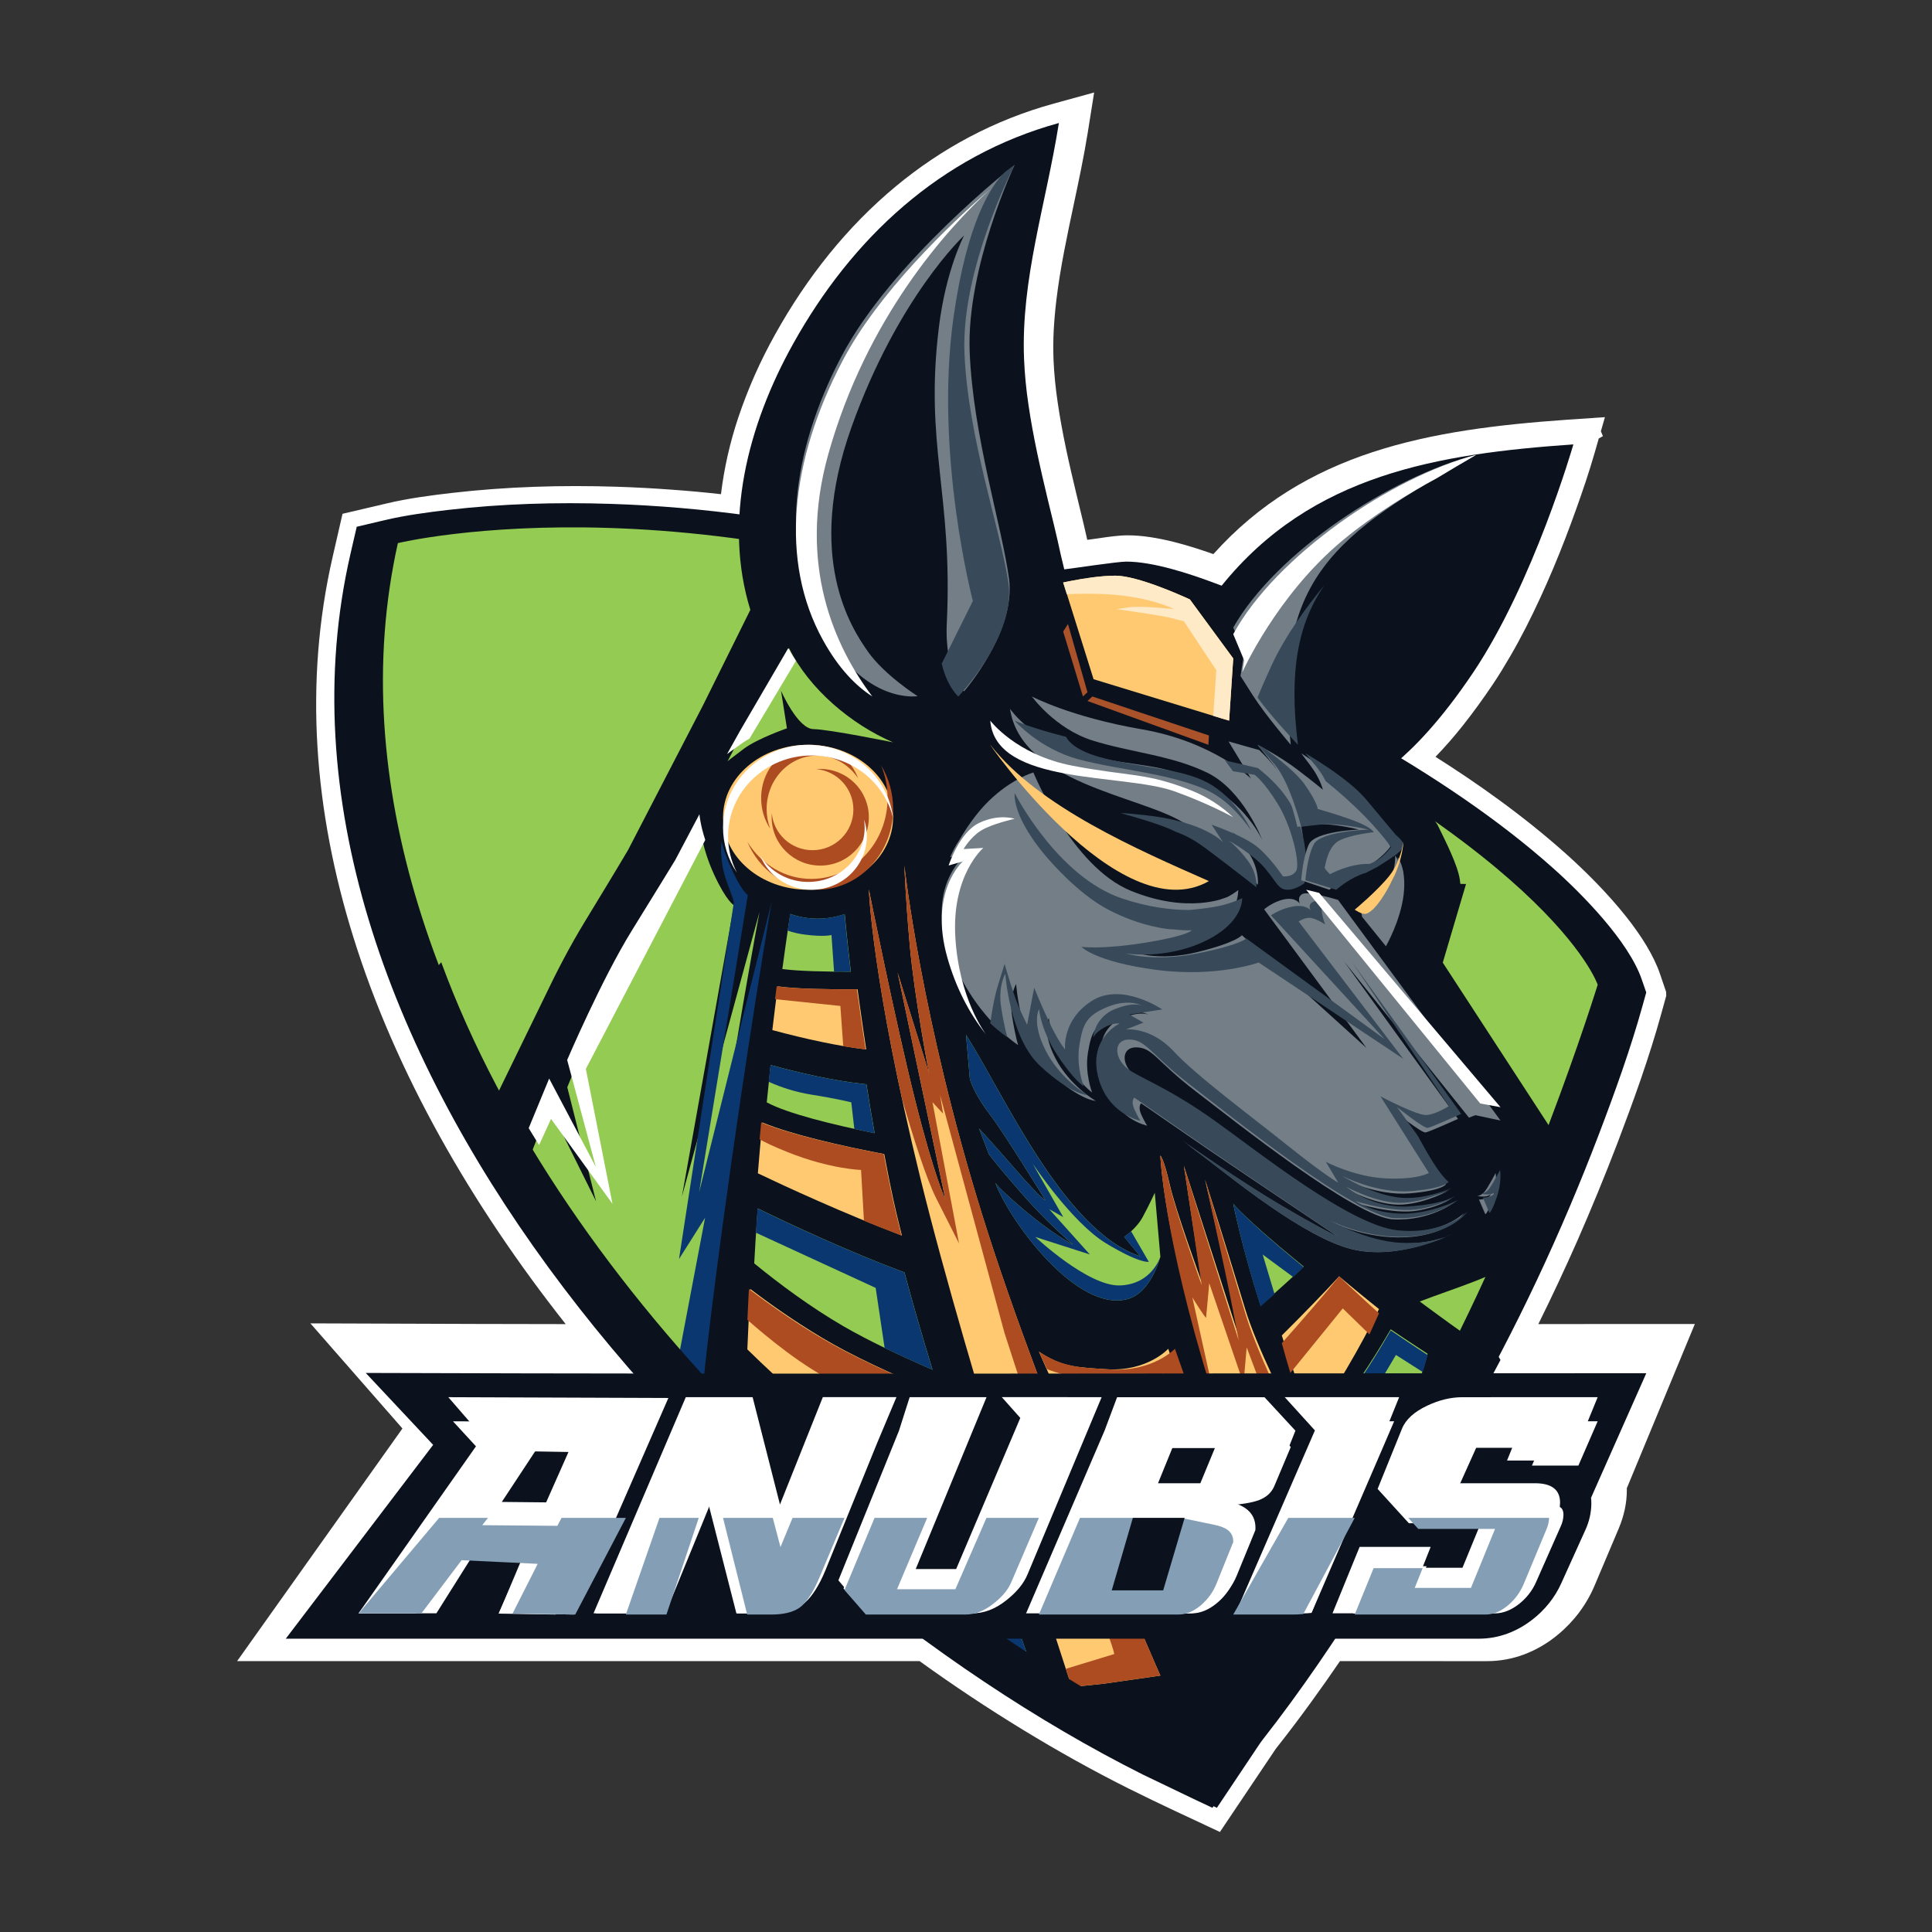 <svg width="256" height="256" viewBox="0 0 256 256" fill="none" xmlns="http://www.w3.org/2000/svg">
<rect x="0" y="0" width="256" height="256" fill="#333333" stroke="none"/>
<g clip-path="url(#clip0)">
<path d="M177.555 220.106C176.294 221.955 175.008 223.789 173.671 225.622C172.283 227.537 170.827 229.464 169.302 231.401L169.157 231.582V231.59L169.029 231.754L161.646 242.746C157.66 240.871 153.572 239.005 149.646 237.037H149.638C144.885 234.661 140.185 232.038 135.552 229.211C130.876 226.358 126.306 223.321 121.841 220.102H31.422L53.325 189.283L41.13 175.353L48.83 175.379C53.505 175.403 58.18 175.411 62.855 175.428L74.957 175.451C62.43 159.581 52.406 142.134 46.806 124.13C41.645 107.549 40.24 90.491 44.085 73.753L45.386 68.081L51.228 66.711C52.66 66.368 54.115 66.102 55.58 65.88C57.07 65.652 58.518 65.47 59.932 65.31C63.526 64.899 67.156 64.63 70.824 64.504C74.461 64.372 78.107 64.38 81.743 64.496C84.227 64.578 86.674 64.709 89.093 64.891C91.247 65.043 93.393 65.24 95.531 65.482C95.949 62.057 96.71 58.678 97.804 55.395C99.092 51.54 100.745 47.809 102.744 44.248C106.917 36.759 112.239 30.042 118.721 24.674C124.707 19.717 131.674 15.912 139.637 13.724L144.979 12.255L144.137 17.548C143.626 20.73 142.944 23.942 142.263 27.158C141.377 31.334 140.489 35.502 139.98 39.717C139.818 41.066 139.699 42.405 139.625 43.729C139.552 45.054 139.549 46.401 139.599 47.732C139.642 48.678 139.71 49.623 139.804 50.56C139.897 51.498 140.017 52.434 140.159 53.397C140.457 55.427 140.832 57.441 141.249 59.423C141.658 61.379 142.135 63.401 142.62 65.432C142.722 65.867 142.902 66.607 143.08 67.339C143.413 68.709 143.753 70.092 144.068 71.531C144.298 71.498 144.553 71.466 144.861 71.425L145.669 71.311C146.887 71.129 148.272 70.933 149.425 70.933C151.333 70.933 153.436 71.285 155.522 71.804C157.337 72.261 159.134 72.839 160.778 73.423C166.857 66.641 173.978 62.515 181.832 59.925C189.812 57.299 198.51 56.258 207.628 55.617L212.661 55.275L212.125 57.142L212.397 57.791L211.844 58.103L211.308 59.97C210.953 61.226 210.55 62.482 210.141 63.737C209.698 65.062 209.272 66.286 208.855 67.454C207.908 70.1 206.896 72.748 205.789 75.37C204.682 77.991 203.506 80.558 202.212 83.098C201.547 84.396 200.849 85.696 200.099 86.98C199.349 88.265 198.584 89.529 197.757 90.754C196.565 92.521 195.273 94.322 193.891 96.064C192.739 97.529 191.511 98.936 190.212 100.282C193.099 102.114 195.927 104.013 198.643 106.003C201.683 108.223 204.621 110.57 207.407 113.048C209.919 115.292 213.002 118.326 215.557 121.565C217.49 124.022 219.117 126.596 219.952 129.029L220.769 131.427L220.786 131.945L220.113 134.378C219.322 137.247 218.401 140.125 217.414 143.002C216.408 145.912 215.362 148.723 214.313 151.486C212.657 155.802 210.895 160.096 209.025 164.367C207.381 168.092 205.652 171.786 203.838 175.449L210.83 175.441H224.576L215.557 197.209V197.234C215.555 197.305 215.558 197.377 215.566 197.447C215.564 198.304 215.472 199.157 215.293 199.996C215.107 200.854 214.842 201.695 214.501 202.508L211.298 210.08C210.77 211.333 210.09 212.521 209.272 213.62C208.456 214.714 207.506 215.711 206.444 216.588C205.119 217.702 203.607 218.591 201.973 219.214C200.396 219.808 198.718 220.112 197.025 220.11L177.555 220.106Z" fill="white"/>
<path d="M166.473 230.861L160.653 239.544L158.506 238.535L151.44 235.143C96.036 207.354 31.712 137.519 46.431 73.425L47.269 69.799L51.003 68.916C53.693 68.282 56.651 67.882 59.386 67.566C66.509 66.74 73.769 66.532 80.925 66.766C105.706 67.558 130.229 73.758 152.734 83.695C170.577 91.567 191.277 102.067 205.823 115.062C209.712 118.535 215.825 124.756 217.549 129.808L218.136 131.5L217.657 133.226C216.079 138.918 213.975 144.753 211.872 150.272C206.896 163.325 200.895 176.163 193.884 188.324C185.658 202.596 177.062 217.383 166.827 230.411C166.707 230.561 166.586 230.711 166.473 230.861Z" fill="#0B121D"/>
<path d="M52.721 71.965C38.601 135.238 102.787 205.8 156.797 232.526L156.91 232.945C156.91 232.945 156.987 232.86 157.125 232.688C157.426 232.842 157.736 232.996 158.046 233.142L161.327 229.057C166.871 221.856 174.869 210.064 188.542 185.667C202.215 161.27 211.703 130.482 211.703 130.482C211.703 130.482 205.508 111.844 150.271 86.762C95.035 61.68 52.721 71.965 52.721 71.965Z" fill="#94CB53"/>
<path d="M188.121 172.457C189.494 173.456 192.006 175.331 193.405 176.299L196.685 178.573L160.74 233.984C156.034 233.134 151.701 232.267 147.687 231.376C140.204 227.134 128.963 220.266 114.133 209.886C92.622 194.842 72.681 164.616 63.617 149.651L72.102 132.227C73.75 128.761 75.538 125.337 77.429 122.229C79.363 119.038 81.313 115.854 83.212 112.646L93.156 93.448L99.425 80.808C95.8 69.093 99.08 56.335 105.106 45.537C112.867 31.596 124.598 20.615 140.309 16.298C138.556 27.263 135.273 36.996 135.691 47.553C135.779 49.589 135.975 51.619 136.278 53.635C136.891 57.844 137.837 62.011 138.825 66.143C139.403 68.542 140.024 70.992 140.542 73.442L141.021 75.442C142.263 75.309 148.022 74.417 149.239 74.417C152.786 74.417 157.586 76 160.944 77.259L161.877 77.606C173.797 62.824 190.571 60.142 208.482 58.883C208.482 58.883 203.225 77.169 195.197 89.122C190.924 95.487 187.317 99.129 184.873 101.145C185.72 102.074 186.49 103.066 187.177 104.111C188.214 105.745 189.241 107.37 190.285 108.995L190.484 109.303L190.648 109.636C191.555 111.495 193.152 114.627 193.436 116.56C193.462 116.744 193.489 116.935 193.505 117.119L194.256 117.135L191.175 127.551L208.361 153.948C208.261 166.758 197.625 168.812 188.121 172.457Z" fill="#0B121D"/>
<path d="M172.615 116.626C172.615 116.626 173.694 111.091 171.015 104.999C170.052 102.828 168.48 100.935 166.858 99.39L162.785 98.239L165.76 103.156C165.76 103.156 160.725 98.26 151.293 96.636C141.861 95.011 136.727 92.286 136.727 92.286C136.727 92.286 139.778 96.526 144.706 98.1C149.634 99.674 155.208 100.06 159.978 102.391C164.748 104.722 167.262 111.309 167.262 111.309C167.262 111.309 164.964 106.193 159.231 103.645C153.498 101.096 151.301 101.684 144.175 100.169C137.049 98.655 133.831 93.918 133.831 93.918C135.307 103.771 150.911 105.394 156.743 108.962C158.17 109.577 159.323 110.442 160.517 111.52C163.404 114.128 166.673 117.233 166.673 117.233C166.673 117.233 166.888 115.322 165.602 113.237C164.317 111.15 163.272 110.274 163.272 110.274C163.272 110.274 166.3 112.285 167.801 114.481C169.302 116.677 169.385 117.502 170.43 117.612C171.475 117.722 172.615 116.626 172.615 116.626ZM180.48 121.474L180.347 120.783C180.347 120.783 182.131 120.186 183.79 117.814C185.449 115.442 185.208 113.573 185.208 113.573C185.208 113.573 186.395 115.062 185.988 118.537C185.581 122.012 183.64 125.386 183.64 125.386L180.48 121.474ZM127.098 111.335C127.995 109.803 129.347 107.759 130.997 106.151C134.05 103.173 136.929 102.357 136.929 102.357C136.929 102.357 141.999 114.801 149.803 118.016C157.485 121.18 162.462 118.933 162.62 118.867C161.464 119.472 160.226 119.898 158.946 120.129C160.986 119.428 162.595 118.875 162.62 118.867C163.131 118.605 163.617 118.295 164.071 117.941C164.071 117.941 164.287 121.575 159.578 124.352C154.869 127.128 150.195 126.145 150.195 126.145C150.195 126.145 153.464 127.449 158.715 126.145C163.966 124.84 164.555 123.915 164.555 123.915L181.063 138.858L167.506 120.489C167.506 120.489 168.683 119.454 170.21 119.16C171.736 118.866 172.242 119.757 172.242 119.757C172.242 119.757 171.811 118.856 172.588 118.453C173.364 118.05 177.299 119.244 177.299 119.244L198.826 148.474L195.5 147.767L194.645 148.095L178.088 127.388L193.194 148.263C193.194 148.263 189.445 149.946 188.914 150.055C188.382 150.164 184.949 147.388 184.949 147.388L187.628 151.082C187.628 151.082 189.395 154.396 190.548 155.844C191.702 157.292 191.643 156.87 191.643 156.87C191.643 156.87 191.297 157.745 186.824 158.124C182.35 158.503 177.873 156.163 177.873 156.163C177.873 156.163 181.414 158.394 184.89 158.907C188.366 159.42 192.05 157.687 192.05 157.687C192.05 157.687 189.129 159.403 185.828 159.614C182.527 159.824 178.436 157.577 178.436 157.577C178.436 157.577 181.705 160.382 186.475 160.077C191.244 159.772 192.498 158.663 192.498 158.663C192.498 158.663 191.378 159.722 188.026 160.379C184.675 161.036 179.639 159.403 179.639 159.403C179.639 159.403 181.862 160.976 185.621 161.002C189.379 161.028 192.771 159.26 192.771 159.26C192.771 159.26 189.611 161.818 184.6 161.573C179.589 161.329 163.621 148.558 158.428 144.594C153.235 140.63 152.746 138.78 150.547 138.78C148.349 138.78 148.565 141.549 150.929 142.903C153.293 144.257 156.279 145.411 161.644 149.213C167.008 153.016 178.898 162.465 184.955 163.12C191.011 163.774 194.005 160.73 194.005 160.73C194.005 160.73 192.022 163.633 186.373 163.935C180.724 164.238 176.243 161.815 176.243 161.815C176.243 161.815 180.906 164.474 185.378 164.727C189.849 164.979 192.263 163.524 192.263 163.524C192.263 163.524 185.435 167.058 179.164 165.534C172.893 164.01 163.312 156.136 160.417 153.965C157.521 151.794 157.413 151.677 157.413 151.677C157.413 151.677 164.564 156.702 169.948 159.857C175.332 163.012 177.347 163.913 177.347 163.913C177.347 163.913 163.336 154.564 157.438 150.484C151.541 146.403 151.2 146.193 151.2 146.193C151.2 146.193 150.739 146.631 151.225 147.691C151.711 148.751 152.005 149.155 152.005 149.155C152.005 149.155 147.715 148.314 146.538 143.429C145.361 138.544 149.325 136.74 149.325 136.74C149.325 136.74 148.519 136.58 147.318 137.261C146.118 137.943 145.924 138.566 145.924 138.566C146.005 137.762 146.303 136.998 146.785 136.355C147.266 135.713 147.913 135.216 148.653 134.922C151.25 133.862 152.27 134.485 152.27 134.485C152.27 134.485 150.587 133.483 147.824 134.595C145.061 135.706 144.605 136.773 144.158 139.491C143.711 142.209 144.713 144.758 144.713 144.758C144.713 144.758 143.427 143.967 141.287 140.711C139.146 137.455 138.982 134.897 138.982 134.897C138.982 134.897 137.97 136.58 139.845 140.223C141.721 143.865 145.196 145.877 145.196 145.877C145.196 145.877 143.113 145.818 139.148 142.175C135.184 138.533 134.644 130.386 134.644 130.386C134.644 130.386 133.682 131.961 134.112 134.679C134.543 137.397 134.91 138.481 134.91 138.481C134.91 138.481 128.754 134.569 125.701 125.819C122.648 117.068 128.201 113.051 128.201 113.051L125.896 113.589C126.228 112.802 126.63 112.047 127.098 111.335ZM136.929 102.357C136.929 102.357 136.896 102.441 136.847 102.591L136.929 102.357ZM198.174 155.431C198.174 155.431 197.062 157.593 196.606 158.032C196.15 158.47 195.727 158.478 195.727 158.478C196.047 158.537 196.372 158.559 196.697 158.545C197.01 158.535 197.312 158.426 197.56 158.234C197.487 158.384 197.381 158.516 197.25 158.62C197.119 158.723 196.968 158.795 196.805 158.831C196.23 158.983 195.967 158.941 195.967 158.941L196.796 160.858C196.796 160.858 196.971 161.128 197.718 159.007C198.465 156.886 198.174 155.431 198.174 155.431Z" fill="#747E87"/>
<path d="M140.588 115.628L140.652 115.687L140.707 115.741C140.911 115.949 141.132 116.158 141.347 116.379L141.366 116.394L141.375 116.408C142.895 117.859 144.801 119.452 146.793 120.504C151.316 122.879 155 123.126 155 123.126L155.672 123.157C156.416 123.25 157.168 123.288 157.92 123.269C157.92 123.269 157.442 124 151.675 124.922C145.908 125.845 143.282 125.456 143.282 125.456C143.282 125.456 145.124 127.439 153.158 128.506C161.192 129.574 166.783 127.538 166.783 127.538L185.945 140.305L172.081 122.105C172.081 122.105 172.976 121.478 173.776 121.646C174.575 121.814 175.59 122.495 175.59 122.495C175.59 122.495 175.028 121.045 175.147 120.234C175.193 119.954 175.316 119.687 175.507 119.452C174.853 119.376 174.3 119.362 174.052 119.467C173.186 119.827 173.668 120.632 173.668 120.632C173.668 120.632 173.107 119.827 171.411 120.099C169.716 120.37 168.408 121.285 168.408 121.285L183.462 137.69L165.129 124.344C165.129 124.344 164.475 125.171 158.643 126.336C152.811 127.5 149.181 126.336 149.181 126.336C149.181 126.336 154.359 127.207 159.602 124.735C161.425 123.87 162.587 122.908 163.323 122.03C164.695 120.384 164.594 119.009 164.594 119.009C164.594 119.009 163.811 119.445 162.144 119.903C160.504 120.346 157.648 120.571 157.547 120.579C155.226 120.579 152.24 120.226 148.749 119.076C140.08 116.206 134.452 105.091 134.452 105.091C134.452 105.091 133.844 108.79 140.588 115.628Z" fill="#384A59"/>
<path d="M131.215 135.59C131.403 134.184 131.728 132.219 132.224 130.593L133.115 127.72C133.115 127.72 134.33 132.061 135.211 133.922L136.093 135.791L137.035 130.882C137.035 130.882 137.976 133.249 139.14 135.678C140.304 138.106 141.125 139.057 141.125 139.057C141.125 139.057 140.68 135.175 144.66 132.628C148.64 130.08 154.006 133.755 154.006 133.755L149.641 134.435L151.516 135.502L149.197 136.411C149.197 136.411 152.457 136.008 155.497 139.283C158.536 142.559 165.785 147.913 170.646 151.809C175.506 155.704 177.331 156.718 177.331 156.718L175.679 153.949C175.679 153.949 179.547 155.984 183.75 156.15C187.953 156.316 189.33 155.416 189.33 155.416L182.919 145.266C182.919 145.266 187.781 147.861 189.057 147.747C190.332 147.633 191.983 146.559 191.983 146.559L179.171 127.5L193.618 147.591C193.618 147.591 189.75 149.337 189.202 149.45C188.654 149.563 185.111 146.682 185.111 146.682L187.875 150.517C187.875 150.517 189.699 153.957 190.889 155.46C192.078 156.963 192.018 156.525 192.018 156.525C192.018 156.525 191.661 157.434 187.045 157.827C182.43 158.22 177.81 155.791 177.81 155.791C177.81 155.791 181.464 158.107 185.051 158.64C188.637 159.172 192.437 157.373 192.437 157.373C192.437 157.373 189.424 159.155 186.018 159.373C182.612 159.592 178.391 157.259 178.391 157.259C178.391 157.259 181.764 160.17 186.685 159.854C191.606 159.537 192.9 158.386 192.9 158.386C192.9 158.386 191.744 159.486 188.286 160.168C184.829 160.85 179.632 159.155 179.632 159.155C179.632 159.155 181.927 160.788 185.804 160.815C189.682 160.842 193.181 159.006 193.181 159.006C193.181 159.006 189.921 161.661 184.751 161.408C179.582 161.154 163.106 147.896 157.748 143.781C152.391 139.666 151.886 137.746 149.617 137.746C147.349 137.746 147.572 140.62 150.011 142.026C152.45 143.432 155.531 144.629 161.066 148.577C166.601 152.524 178.868 162.333 185.117 163.013C191.366 163.692 194.455 160.532 194.455 160.532C194.455 160.532 192.409 163.546 186.581 163.86C180.752 164.174 176.129 161.659 176.129 161.659C176.129 161.659 180.94 164.419 185.553 164.681C190.167 164.943 192.657 163.433 192.657 163.433C192.657 163.433 185.613 167.101 179.143 165.519C172.673 163.937 162.787 155.763 159.8 153.509C156.813 151.255 156.701 151.134 156.701 151.134C156.701 151.134 164.079 156.351 169.634 159.626C175.189 162.901 177.268 163.837 177.268 163.837C177.268 163.837 162.812 154.132 156.727 149.895C150.642 145.659 150.29 145.441 150.29 145.441C150.29 145.441 149.815 145.896 150.316 146.996C150.818 148.096 151.121 148.516 151.121 148.516C151.121 148.516 146.696 147.643 145.481 142.572C144.266 137.501 148.356 135.628 148.356 135.628C148.356 135.628 147.524 135.462 146.285 136.169C145.047 136.876 144.847 137.523 144.847 137.523C144.931 136.689 145.238 135.896 145.735 135.228C146.232 134.561 146.899 134.046 147.663 133.74C150.343 132.64 151.395 133.287 151.395 133.287C151.395 133.287 149.658 132.247 146.807 133.401C143.957 134.554 143.486 135.662 143.025 138.484C142.564 141.305 143.598 143.951 143.598 143.951C143.598 143.951 142.271 143.13 140.063 139.75C137.854 136.37 137.685 133.715 137.685 133.715C137.685 133.715 136.64 135.462 138.575 139.243C140.511 143.024 144.096 145.113 144.096 145.113C144.096 145.113 141.947 145.051 137.856 141.27C133.766 137.489 133.208 129.032 133.208 129.032C133.208 129.032 132.216 130.666 132.66 133.488C133.105 136.31 133.483 137.436 133.483 137.436C133.483 137.436 132.542 136.839 131.215 135.59ZM198.761 155.033C198.761 155.033 197.614 157.277 197.143 157.732C196.673 158.187 196.236 158.196 196.236 158.196C196.567 158.257 196.902 158.28 197.237 158.265C197.56 158.255 197.871 158.142 198.128 157.942C198.052 158.098 197.943 158.235 197.808 158.343C197.673 158.45 197.516 158.525 197.349 158.562C196.755 158.72 196.484 158.676 196.484 158.676L197.34 160.667C197.34 160.667 197.52 160.947 198.291 158.745C199.061 156.543 198.761 155.033 198.761 155.033Z" fill="#384A59"/>
<path d="M173.069 117.896L196.136 146.217L198.823 146.707L174.792 118.314C174.792 118.314 174.024 118.115 173.069 117.896Z" fill="white"/>
<path d="M134.442 108.495C134.442 108.495 131.451 109.159 130.013 110.042C128.575 110.924 127.678 112.504 127.678 112.504L130.297 112.353C130.297 112.353 126.064 115.949 126.591 124.253C127.097 132.338 130.5 136.86 130.681 137.104C128.373 134.222 126.613 130.733 125.531 126.892C123.041 118.152 127.576 114.142 127.576 114.142L125.701 114.68C125.701 114.68 127.099 110.286 129.759 109.033C132.419 107.781 134.442 108.495 134.442 108.495Z" fill="white"/>
<path d="M163.407 108.292C161.851 106.809 159.998 105.616 157.95 104.78C151.917 102.336 149.603 102.907 142.102 101.46C134.602 100.013 131.215 95.487 131.215 95.487C131.895 104.128 148.799 102.417 155.611 104.852C160.151 106.476 163.372 108.269 163.407 108.292Z" fill="white"/>
<path d="M172.839 117.025C172.839 117.025 173.992 112.127 171.126 106.736C170.096 104.815 168.414 103.14 166.678 101.773L162.321 100.755L163.377 102.192L166.253 102.669C166.253 102.669 167.46 103.509 169.324 106.54C171.188 109.571 172.333 114.565 171.729 115.433C171.125 116.3 169.981 116.103 169.981 116.103C169.981 116.103 168.232 113.46 166.395 112.059C164.558 110.659 160.545 109.275 160.545 109.275L162.073 111.628C162.073 111.628 159.693 108.821 151.43 107.981C150.32 107.86 149.334 107.774 148.447 107.72C151.376 108.56 154.048 109.328 155.843 110.236C157.371 110.78 158.605 111.546 159.882 112.499C162.971 114.807 166.469 117.554 166.469 117.554C166.469 117.554 166.699 115.864 165.323 114.018C163.948 112.172 162.83 111.397 162.83 111.397C162.83 111.397 166.069 113.176 167.676 115.119C169.282 117.062 169.371 117.792 170.489 117.889C171.607 117.987 172.839 117.025 172.839 117.025ZM141.248 97.631C136.793 96.515 134.438 95.487 134.438 95.487C134.438 95.487 137.703 99.239 142.976 100.632C148.248 102.025 154.213 102.366 159.316 104.428C162.325 105.65 164.494 108.174 165.77 110.042C165.77 110.042 164.198 106.371 160.702 104.115C157.206 101.859 152.101 101.897 146.42 100.504C142.909 99.641 141.684 98.435 141.248 97.631Z" fill="#384A59"/>
<path d="M144.74 92.286L144.097 92.887L160.114 98.689L160.193 97.457L144.74 92.286Z" fill="#AA522A"/>
<path d="M144.094 91.723L141.514 82.682L140.875 83.682L143.498 92.286L144.094 91.723Z" fill="#AA522A"/>
<path d="M141.392 78.795L144.905 90L159.773 94.546L161.849 95.186L162.866 95.487L162.901 94.933L163.41 87.249L157.663 79.426C156.565 78.916 150.71 76.28 147.791 76.28C145.861 76.28 143.519 76.66 141.899 76.974C141.518 77.05 141.167 77.116 140.875 77.181L140.921 77.331L141.392 78.795Z" fill="#FFC972"/>
<path d="M160.761 94.85L161.849 95.186L162.866 95.487L162.901 94.933L163.41 87.249L157.663 79.426C156.565 78.916 150.71 76.28 147.791 76.28C145.861 76.28 143.519 76.66 141.899 76.974C141.518 77.05 141.167 77.116 140.875 77.181L140.921 77.331L141.359 78.731C142.585 78.677 143.931 78.654 145.367 78.688C152.037 78.828 155.586 80.716 155.586 80.716C155.586 80.716 151.159 80.227 149.558 80.477L147.965 80.716C147.965 80.716 153.995 81.562 155.139 81.877C156.282 82.192 156.858 82.299 156.858 82.299L161.168 88.808L160.761 94.85Z" fill="#FFEAC7"/>
<path d="M172.424 116.644C172.424 116.644 172.612 113.619 173.44 111.871C174.267 110.124 180.058 109.926 180.058 109.926C180.058 109.926 176.493 109.005 174.266 109.258C172.038 109.512 171.913 109.568 171.913 109.568C171.913 109.568 170.583 103.667 168.672 101.254C166.76 98.841 166.632 98.689 166.632 98.689C166.632 98.689 169.558 100.182 171.913 101.977C174.267 103.771 175.288 104.645 175.288 104.645C175.288 104.645 174.964 103.211 173.693 101.516L172.424 99.822C172.424 99.822 177.577 103.046 179.803 105.977C182.029 108.908 183.368 110.638 183.368 110.638C183.368 110.638 183.762 111.321 184.245 112.183C183.698 112.897 182.629 114.049 180.718 115.105C180.373 115.297 180.048 115.481 179.744 115.657C177.882 116.209 176.148 117.896 176.148 117.896L172.424 116.644ZM184.874 113.335C185.397 114.296 185.859 115.217 185.909 115.519C186.037 116.234 185.85 116.393 185.278 116.393C185.101 116.393 184.795 116.289 184.391 116.154C184.72 115.237 184.883 114.287 184.876 113.333L184.874 113.335Z" fill="#747E87"/>
<path d="M175.656 103.501C175.314 102.807 174.881 102.14 174.362 101.508L172.97 99.816C172.97 99.816 178.612 103.039 181.05 105.969C183.487 108.899 184.954 110.63 184.954 110.63C186.702 112.146 186.281 112.496 182.581 114.82L182.57 114.836L182.56 114.844L182.537 114.851L182.506 114.868L182.495 114.875L182.483 114.883L182.462 114.891L182.452 114.9L182.419 114.915L182.408 114.923L182.344 114.955L182.333 114.962L182.257 115.002H182.248L182.238 115.01C182.211 115.028 182.182 115.044 182.151 115.058L182.053 115.106C181.676 115.297 181.32 115.481 180.987 115.657L180.889 115.68C180.859 115.695 180.827 115.705 180.792 115.713C180.761 115.72 180.731 115.731 180.705 115.744H180.695C180.665 115.753 180.636 115.764 180.609 115.776H180.6C180.573 115.788 180.544 115.799 180.515 115.807H180.504C180.482 115.816 180.45 115.832 180.428 115.839L180.407 115.847L180.342 115.871L180.32 115.879C180.294 115.888 180.269 115.899 180.245 115.911L180.222 115.919C180.196 115.926 180.17 115.937 180.148 115.951C178.455 116.65 177.053 117.896 177.053 117.896L172.975 116.641C172.975 116.641 173.18 113.616 174.087 111.869C174.993 110.122 181.334 109.924 181.334 109.924C181.334 109.924 177.43 109.003 174.991 109.257C172.552 109.51 172.415 109.566 172.415 109.566C172.415 109.566 170.958 103.667 168.865 101.253C166.773 98.841 166.632 98.689 166.632 98.689C166.632 98.689 166.945 98.84 167.463 99.093C169.274 100.417 171.799 102.402 172.857 103.914C174.603 106.398 174.603 107.192 174.603 107.192C174.603 107.192 177.138 107.891 179.447 108.757C181.755 109.623 182.025 110.273 182.025 110.273C182.025 110.273 178.853 110.604 177.381 111.425C175.908 112.245 175.601 114.76 175.537 114.943C175.472 115.126 176.238 115.839 176.238 115.839C176.238 115.839 178.785 114.395 181.469 114.474C181.662 114.387 181.867 114.291 182.094 114.196C183.011 113.775 183.863 112.846 184.341 112.234C183.281 110.832 182.114 109.475 180.846 108.169C179.237 106.542 177.504 104.984 175.656 103.501Z" fill="#384A59"/>
<path d="M107.072 98.689C113.288 98.689 118.339 102.989 118.339 108.292C118.339 113.596 113.288 117.896 107.072 117.896C100.856 117.896 95.805 113.596 95.805 108.292C95.805 102.989 100.848 98.689 107.072 98.689ZM107.072 101.95C111.181 101.95 114.51 104.793 114.51 108.292C114.51 111.792 111.181 114.635 107.072 114.635C102.963 114.635 99.629 111.792 99.629 108.292C99.629 104.793 102.964 101.95 107.072 101.95Z" fill="#FFC972"/>
<path d="M108.692 101.89C112.247 101.89 115.126 104.752 115.126 108.292C115.126 111.833 112.243 114.695 108.692 114.695C105.14 114.695 102.249 111.831 102.249 108.292C102.249 104.753 105.127 101.89 108.692 101.89Z" fill="#FFC972"/>
<path d="M127.752 91.597C127.752 91.597 125.14 89.129 125.456 82.585C126.28 65.432 122.472 59.061 124.412 43.321C125.35 35.707 127.752 31.195 127.752 31.195C127.752 31.195 118.98 39.351 112.817 56.627C106.654 73.904 112.817 83.232 115.009 86.347C117.201 89.462 121.589 92.244 121.589 92.244C121.589 92.244 114.596 93.424 108.953 83.232C103.31 73.04 104.772 60.058 111.46 47.291C118.147 34.524 134.437 21.858 134.437 21.858C134.437 21.858 128.066 35.381 128.485 46.535C128.904 57.69 132.763 69.709 133.7 76.686C134.638 83.664 127.752 91.597 127.752 91.597Z" fill="#747E87"/>
<path d="M126.978 92.286C126.978 92.286 125.506 91.028 124.784 87.932L128.91 79.628C128.91 79.628 123.782 60.234 126.346 42.032C128.143 29.317 131.373 24.526 133.17 22.79C133.973 22.187 134.442 21.858 134.442 21.858C134.442 21.858 127.33 35.514 127.798 46.779C128.265 58.043 132.573 70.181 133.619 77.227C134.666 84.273 126.978 92.286 126.978 92.286Z" fill="#384A59"/>
<path d="M115.588 92.286C113.501 90.953 111.18 88.679 109.051 84.825C103.252 74.339 104.75 60.98 111.629 47.844C116.366 38.785 125.811 29.777 131.218 25.059C125.403 30.419 114.823 42.136 109.758 60.168C105.643 74.817 110.589 85.679 115.588 92.286Z" fill="white"/>
<path d="M163.41 83.16C169.064 73.181 184.369 63.084 195.603 60.273C177.005 70.741 168.515 76.67 171.035 98.689C171.035 98.689 167.734 94.829 166.051 92.208L164.372 89.572L164.855 86.48L163.41 83.16Z" fill="#747E87"/>
<path d="M179.509 73.079L179.499 73.087L179.509 73.079ZM175.54 77.478C171.97 82.582 170.762 89.031 171.987 98.689C171.987 98.689 168.447 94.97 166.641 92.443L166.632 92.425C167.061 91.346 167.66 89.978 168.458 88.236C170.307 84.212 173.184 80.32 175.54 77.478Z" fill="#384A59"/>
<path d="M163.41 84.029C169.064 73.671 184.369 63.191 195.603 60.273C193.794 61.324 192.097 62.337 190.479 63.313C186.676 65.368 182.018 68.192 177.926 71.588C169.157 78.859 164.61 89.085 164.61 89.085L164.851 87.481L163.41 84.029Z" fill="white"/>
<path d="M119.836 114.695C119.836 114.695 122.05 135.02 130.177 161.065C138.304 187.111 153.755 222.024 153.755 222.024L146.235 223.103L142.017 223.538C142.017 223.538 128.37 182.252 121.953 156.103C115.536 129.954 115.124 117.837 115.124 117.837C115.124 117.837 118.635 135.351 121.246 145.73C123.857 156.108 125.262 158.917 125.262 158.917L118.939 128.868L123.102 142.215C123.102 142.215 121.145 131.997 120.547 125.247C119.949 118.498 119.836 114.695 119.836 114.695Z" fill="#FFC972"/>
<path d="M119.837 114.695C119.837 114.695 122.051 135.02 130.178 161.065C138.304 187.111 153.755 222.024 153.755 222.024L146.235 223.103L142.017 223.538C142.017 223.538 141.729 222.677 141.224 221.129L147.64 219.171C147.64 219.171 147.64 218.418 144.835 211.384C142.03 204.351 133.09 176.583 133.09 176.583L124.56 145.078L124.963 147.563L123.561 146.053L127.073 164.754L124.065 158.805C122.745 156.202 121.028 150.805 119.513 145.557C115.42 126.67 115.124 117.834 115.124 117.834C115.124 117.834 118.635 135.348 121.246 145.726C123.857 156.104 125.262 158.913 125.262 158.913L118.938 128.864L123.102 142.212C123.102 142.212 121.145 131.994 120.547 125.244C119.949 118.494 119.837 114.695 119.837 114.695Z" fill="#AD4C21"/>
<path d="M153.75 153.11C153.75 153.11 154.115 163.392 160.519 183.412C166.922 203.433 171.162 213.934 171.162 213.934L179.504 202.995C179.504 202.995 167.896 182.975 164.994 173.455C162.092 163.936 159.676 156.282 159.676 156.282C159.676 156.282 162.128 166.929 163.122 171.875C164.115 176.821 164.123 176.99 164.123 176.99L156.87 154.473L159.223 169.846C159.223 169.846 155.768 160.386 154.992 156.939C154.216 153.491 153.75 153.11 153.75 153.11Z" fill="#FFC972"/>
<path d="M153.75 153.11C153.75 153.11 154.115 163.654 160.518 184.186C160.734 184.855 160.939 185.514 161.144 186.158L157.991 171.914C157.991 171.914 159.778 174.809 159.811 174.58C159.843 174.35 160.232 170.038 160.232 170.038L164.771 183.326L165.193 178.532C165.193 178.532 172.146 197.301 176.255 205.821L177.08 207.532L179.504 204.266C179.504 204.266 167.898 183.734 164.996 173.972C162.095 164.209 159.679 156.36 159.679 156.36C159.679 156.36 162.131 167.278 163.124 172.35C164.117 177.423 164.125 177.597 164.125 177.597L156.87 154.508L159.222 170.273C159.222 170.273 155.768 160.572 154.991 157.037C154.216 153.501 153.75 153.11 153.75 153.11Z" fill="#AD4C21"/>
<path d="M104.72 121.097C104.68 121.329 104.259 123.996 103.663 128.403C105.855 128.687 109.414 128.762 112.742 128.751C112.258 124.66 112.003 121.929 111.931 121.119C109.589 121.937 107.058 121.931 104.72 121.102V121.097ZM102.114 141.119C101.94 142.697 101.772 144.351 101.598 146.07C104.346 147.547 110.24 149 115.895 150.153C115.498 147.906 115.138 145.747 114.815 143.673L114.363 143.624C110.304 143.181 105.781 142.121 102.114 141.119ZM100.399 160.122C100.295 161.574 100.2 163.052 100.104 164.538C100.049 165.523 99.994 166.475 99.938 167.402C103.321 170.173 107.413 173.2 111.702 175.701C115.053 177.646 119.295 179.643 123.567 181.499C122.202 177.032 120.931 172.657 119.851 168.608C112.416 165.832 104.72 162.225 100.399 160.122ZM99.167 184.194C99.009 189.412 99.016 192.552 99.04 194.18C104.068 199.957 109.374 205.225 114.79 209.349C120.968 214.067 126.475 218.058 131.288 221.409C136.014 223.538 137.658 223.538 137.658 223.538C137.658 223.538 134.91 215.974 131.392 205.63C126.404 204.122 120.407 201.571 114.529 197.297C108.588 192.967 103.29 188.216 99.167 184.194Z" fill="#94CB53"/>
<path d="M104.699 121.097C104.682 121.213 104.555 121.992 104.368 123.31C105.121 123.571 105.898 123.75 106.686 123.845C109.205 124.171 110.175 123.895 110.175 123.895L110.516 128.746C111.248 128.755 111.994 128.755 112.724 128.746C112.24 124.655 111.984 121.924 111.913 121.115C109.569 121.932 107.036 121.926 104.697 121.097H104.699ZM101.853 143.341C103.646 144.149 105.529 144.719 107.456 145.036C110.898 145.579 112.798 146.064 112.798 146.064L113.203 149.587C114.093 149.787 114.991 149.97 115.881 150.155C115.484 147.908 115.123 145.748 114.8 143.675L114.348 143.625C110.286 143.183 105.755 142.118 102.095 141.12C102.008 141.847 101.933 142.581 101.853 143.341ZM100.16 163.339L116.032 170.653L117.217 178.61C119.251 179.595 121.397 180.563 123.558 181.499C122.192 177.032 120.92 172.657 119.839 168.607C112.401 165.835 104.699 162.229 100.375 160.125C100.296 161.184 100.224 162.262 100.16 163.339ZM99.027 189.44C101.928 192.37 109.404 199.459 117.419 203.333C127.685 208.293 127.997 208.293 127.997 208.293L132.946 222.119C136.403 223.538 137.658 223.538 137.658 223.538C137.658 223.538 134.908 215.974 131.388 205.628C126.396 204.121 120.396 201.569 114.515 197.295C108.569 192.971 103.268 188.219 99.143 184.191C99.079 186.259 99.047 187.995 99.027 189.44Z" fill="#0B3770"/>
<path d="M100.635 120.847C100.635 120.847 97.147 139.451 93.668 163.008C91.094 180.435 90.602 186.399 90.517 188.324C89.919 187.587 89.321 186.849 88.74 186.103L70.054 153.7L72.775 146.691L78.977 159.173L75.168 144.064C75.168 144.064 79.743 132.679 83.762 125.778C87.782 118.877 89.533 115.808 89.533 115.808L92.743 109.347C92.743 109.347 92.962 112.28 94.615 115.867C96.268 119.454 97.257 119.962 97.257 119.962L90.354 158.563L100.635 120.847ZM98.156 97.54L104.55 85.883C107.254 91.334 112.814 95.997 118.342 98.365C118.342 98.365 109.884 96.643 107.785 96.61C105.688 96.577 103.489 91.524 103.489 91.524L104.273 96.508C104.273 96.508 100.388 97.848 98.561 99.216C96.733 100.584 96.412 100.865 96.412 100.865L98.156 97.54Z" fill="#94CB53"/>
<path d="M102.244 119.508C102.244 119.508 98.985 138.481 95.735 162.506C93.33 180.278 92.87 186.361 92.791 188.324C92.233 187.572 91.674 186.819 91.131 186.059L89.367 182.731L93.428 161.356L89.973 166.829L97.239 119.586C97.239 119.586 97.396 119.699 96.326 116.906C95.686 115.193 95.435 113.336 95.593 111.494C95.876 112.498 96.22 113.48 96.624 114.433C98.178 118.081 99.088 118.606 99.088 118.606L92.638 157.972L102.244 119.508Z" fill="#0B3770"/>
<path d="M71.431 151.728L70.054 149.486L72.767 142.914L78.951 154.62L75.153 140.45C75.153 140.45 79.715 129.772 83.723 123.3C87.731 116.827 89.478 113.949 89.478 113.949L92.678 107.89C92.678 107.89 92.786 109.289 93.45 111.301L77.63 141.637L81.157 159.512L73.017 148.261L71.431 151.728ZM99.316 97.865L105.465 87.576C105.096 87.024 104.751 86.455 104.449 85.883L98.073 96.816L96.334 99.925C96.334 99.925 96.662 99.67 98.477 98.379C98.745 98.194 99.024 98.022 99.313 97.865H99.316Z" fill="white"/>
<path d="M163.41 159.513C163.41 159.513 164.597 165.417 167.036 172.997C169.267 171.041 171.337 169.186 172.75 167.827C172.409 167.554 172.077 167.289 171.754 167.015C165.128 161.606 163.41 159.513 163.41 159.513ZM174.185 190.541C178.247 199.292 178.988 201.129 178.988 201.129C178.988 201.129 183.032 195.943 185.604 189.644C188.176 183.345 189.164 179.381 189.164 179.381C189.164 179.381 187.123 178.065 184.275 176.142C181.864 180.303 178.387 185.713 174.185 190.541Z" fill="#94CB53"/>
<path d="M163.41 159.513C163.41 159.513 164.597 165.466 167.036 173.108C167.671 172.548 168.279 171.998 168.882 171.471L167.312 166.233L171.355 169.214C171.868 168.736 172.343 168.293 172.75 167.898C172.409 167.623 172.077 167.356 171.754 167.079C165.128 161.624 163.41 159.513 163.41 159.513ZM175.978 194.727L184.969 179.537L188.519 181.802C188.965 180.346 189.164 179.545 189.164 179.545C189.164 179.545 187.123 178.218 184.275 176.28C181.864 180.475 178.389 185.93 174.185 190.798C174.868 192.302 175.466 193.598 175.978 194.727Z" fill="#0B3770"/>
<path d="M151.08 166.464L148.962 163.89C148.962 163.89 150.561 162.839 151.416 161.257C152.27 159.677 153.016 158.047 153.016 158.047L153.754 166.521C153.754 166.521 152.558 171.206 149.519 172.102C142.794 174.083 133.809 161.902 131.842 156.629C131.842 156.629 131.726 156.939 135.555 160.206C139.384 163.473 142.2 164.94 142.2 164.94C139.761 162.824 137.484 160.556 135.386 158.15C131.842 154.1 131.036 152.944 131.036 152.944L129.724 149.522C129.724 149.522 131.213 151.106 134.589 154.989C137.965 158.872 138.527 159.047 138.527 159.047C138.527 159.047 133.148 150.255 131.093 147.574C129.037 144.893 128.514 142.996 128.514 142.996L128 137.104C133.101 145.132 140.987 163.091 151.08 166.464Z" fill="#94CB53"/>
<path d="M151.07 166.463L148.952 163.889C149.278 163.662 149.587 163.414 149.874 163.146L152.222 167.197C152.222 167.197 151.078 167.482 146.551 164.744C142.023 162.007 136.821 154.167 136.821 154.167L140.889 161.272L139.028 160.222L144.406 166.22L137.194 163.906C137.194 163.906 144.176 170.481 148.411 170.327C152.647 170.173 153.754 166.521 153.754 166.521C153.754 166.521 152.558 171.206 149.519 172.102C142.794 174.083 133.809 161.902 131.842 156.629C131.842 156.629 131.726 156.939 135.555 160.206C139.384 163.473 142.2 164.94 142.2 164.94C139.761 162.824 137.484 160.556 135.386 158.15C131.842 154.1 131.036 152.944 131.036 152.944L129.724 149.522C129.724 149.522 131.213 151.106 134.589 154.989C137.965 158.872 138.527 159.047 138.527 159.047C138.527 159.047 133.148 150.255 131.093 147.574C129.037 144.893 128.514 142.996 128.514 142.996L128 137.104C133.091 145.131 140.977 163.09 151.07 166.463Z" fill="#0B3770"/>
<path d="M146.663 181.431C152.05 181.761 154.799 178.72 154.799 178.72L156.221 182.903C154.267 183.887 150.937 185.129 146.825 184.886C140.407 184.505 139.785 183.233 139.785 183.233L139.549 183.344L137.659 179.098C140.702 181.144 142.671 181.181 146.663 181.431ZM157.044 185.338L159.084 191.357C158.113 191.903 157.087 192.358 156.021 192.716L154.38 186.391C155.293 186.097 156.182 185.745 157.044 185.338ZM154.083 193.296C152.791 193.64 151.507 193.908 150.295 194.118L148.168 187.442C149.606 187.417 151.036 187.246 152.434 186.932L154.083 193.296ZM148.278 194.418C146.813 194.616 145.543 194.724 144.616 194.777L140.938 186.485C142.174 186.866 143.828 187.199 146.026 187.366L148.278 194.418ZM159.918 193.806L160.194 194.614C160.194 194.614 156.831 196.273 153.019 197.221C149.207 198.169 146.003 197.889 146.003 197.889L145.703 197.221C148.168 197.03 151.996 196.56 155.759 195.465C157.204 195.052 158.598 194.496 159.918 193.808V193.806Z" fill="#FFC972"/>
<path d="M147.128 181.458C152.793 181.793 155.683 178.72 155.683 178.72L157.179 182.946C156.381 183.331 155.553 183.666 154.703 183.947L154.089 181.996C154.089 181.996 153.659 182.449 147.862 182.804C144.741 182.99 141.615 182.518 138.736 181.424L137.659 179.101C140.859 181.169 142.93 181.206 147.128 181.458ZM141.998 188.494L145.957 189.183L147.58 194.726C147.978 194.681 148.392 194.637 148.83 194.578L146.462 187.455C144.151 187.283 142.412 186.95 141.112 186.564L141.998 188.494ZM149.146 188.827L152.864 188.538L154.19 193.628C154.439 193.568 154.687 193.509 154.928 193.442L153.202 187.017C151.732 187.334 150.228 187.507 148.717 187.532L149.146 188.827ZM155.647 187.944L157.966 187.387L159.448 191.877C159.713 191.75 159.961 191.617 160.194 191.49L158.049 185.41C157.144 185.823 156.208 186.18 155.249 186.479L155.647 187.944Z" fill="#AD4C21"/>
<path d="M109.036 138.096C106.699 137.615 104.412 137.05 102.415 136.51L102.341 136.493L102.349 136.409C102.464 135.43 102.589 134.452 102.706 133.48C102.83 132.536 102.946 131.633 103.051 130.786L103.068 130.701L103.167 130.709C104.433 130.878 106.101 130.98 107.915 131.031C109.731 131.081 111.694 131.097 113.555 131.089H113.638L113.646 131.173C113.803 132.38 113.985 133.671 114.184 135.04C114.358 136.297 114.557 137.596 114.76 138.928L114.776 139.045L114.661 139.037C112.84 138.827 110.925 138.484 109.036 138.096ZM128.392 192.867C129.329 195.641 130.256 198.358 131.154 200.951L131.219 201.129L131.046 201.069C128.703 200.261 126.412 199.306 124.184 198.209C121.663 196.962 119.24 195.521 116.934 193.899C113.338 191.369 109.965 188.687 106.949 186.088C103.932 183.49 101.265 180.993 99.053 178.825L99.027 178.799V178.757C99.077 177.568 99.135 176.311 99.201 174.977C99.26 173.704 99.325 172.362 99.4 170.962L99.416 170.794L99.55 170.896C101.161 172.119 102.897 173.375 104.711 174.59C106.526 175.805 108.416 176.993 110.338 178.082C112.518 179.305 115.028 180.542 117.679 181.751C120.331 182.96 123.116 184.139 125.851 185.244L125.892 185.26L125.908 185.302C126.728 187.848 127.565 190.376 128.392 192.867ZM108.447 159.151C105.149 157.7 102.331 156.383 100.475 155.498L100.418 155.464L100.426 155.405C100.517 154.317 100.608 153.204 100.708 152.073C100.807 150.976 100.906 149.896 101.006 148.851L101.014 148.725L101.129 148.775C102.993 149.551 105.529 150.298 108.33 151.001C111.131 151.704 114.188 152.351 117.105 152.907L117.163 152.924L117.179 152.983C117.329 153.767 117.478 154.526 117.619 155.277C117.759 156.028 117.925 156.8 118.09 157.605C118.273 158.508 118.481 159.461 118.712 160.457C118.943 161.453 119.201 162.49 119.467 163.544L119.508 163.713L119.351 163.654C115.541 162.204 111.754 160.61 108.448 159.151H108.447Z" fill="#FFC972"/>
<path d="M102.697 132.396C102.772 131.84 102.839 131.308 102.905 130.786L102.922 130.701L103.022 130.709C104.295 130.878 105.971 130.98 107.796 131.03C109.621 131.081 111.595 131.097 113.466 131.089H113.549L113.557 131.173C113.716 132.38 113.899 133.671 114.099 135.039C114.274 136.296 114.474 137.595 114.677 138.927L114.694 139.044L114.578 139.036C113.652 138.926 112.705 138.791 111.736 138.631L111.353 133.293L102.697 132.396ZM100.647 150.961C101.364 151.365 102.53 151.931 104.412 152.681C110.012 154.916 114.094 155.024 114.094 155.024L114.477 161.755C116.052 162.396 117.669 163.036 119.293 163.653L119.452 163.711L119.41 163.542C119.143 162.488 118.885 161.451 118.651 160.456C118.417 159.46 118.21 158.508 118.026 157.604C117.86 156.803 117.701 156.027 117.552 155.277C117.411 154.526 117.26 153.767 117.11 152.983L117.093 152.924L117.036 152.907C114.102 152.351 111.019 151.701 108.213 151.001C105.407 150.302 102.847 149.55 100.973 148.775L100.857 148.725L100.849 148.852C100.784 149.544 100.718 150.244 100.651 150.961H100.647ZM99.027 174.881C101.386 176.964 106.535 181.274 110.975 183.299C116.949 186.022 119.156 186.183 119.156 186.183L121.248 186.833L124.271 198.27C126.469 199.346 128.731 200.281 131.045 201.07L131.219 201.129L131.154 200.951C130.253 198.354 129.321 195.638 128.377 192.868C127.543 190.38 126.702 187.85 125.877 185.31L125.861 185.268L125.819 185.252C123.07 184.147 120.265 182.974 117.604 181.76C114.942 180.545 112.414 179.314 110.223 178.091C108.29 177.002 106.39 175.822 104.565 174.599C102.741 173.376 101 172.128 99.376 170.905L99.241 170.803L99.225 170.972C99.167 172.333 99.093 173.642 99.034 174.881H99.027Z" fill="#AD4C21"/>
<path d="M174.008 172.745C175.302 171.421 176.461 170.195 177.382 169.184L177.449 169.116L177.515 169.184C178.361 169.901 179.231 170.627 180.101 171.333C180.971 172.038 181.817 172.745 182.656 173.402L182.724 173.461L182.685 173.539C181.536 175.844 180.101 178.551 178.438 181.366C177.118 183.612 175.634 185.936 174.028 188.177L173.924 188.324L173.61 187.559C172.897 185.814 172.232 184.039 171.605 182.262C170.978 180.486 170.397 178.741 169.865 177.015L169.847 176.957L169.894 176.908C171.311 175.501 172.724 174.069 174.008 172.745Z" fill="#FFC972"/>
<path d="M174.008 173.215C175.302 171.72 176.461 170.335 177.382 169.193L177.449 169.116L177.515 169.193C178.361 170.003 179.231 170.823 180.101 171.619C180.971 172.416 181.817 173.215 182.656 173.957L182.724 174.024L182.685 174.112C182.305 174.966 181.893 175.873 181.459 176.815L177.924 173.37L170.978 181.922C170.582 180.626 170.217 179.329 169.865 178.044L169.847 177.978L169.894 177.923C171.311 176.327 172.724 174.711 174.008 173.215Z" fill="#AD4C21"/>
<path d="M116.742 101.408C117.787 103.119 118.344 105.132 118.343 107.191C118.343 113.102 113.819 117.896 108.251 117.896C104.139 117.896 100.601 115.282 99.027 111.542C99.963 113.064 101.228 114.308 102.709 115.166C104.19 116.024 105.842 116.467 107.517 116.457C113.092 116.457 117.608 111.664 117.608 105.752C117.61 104.252 117.315 102.77 116.742 101.408ZM108.251 100.121C109.314 100.116 110.362 100.387 111.311 100.911C112.259 101.436 113.081 102.198 113.709 103.137C112.731 100.531 110.323 98.689 107.517 98.689C103.838 98.689 100.856 101.85 100.856 105.751C100.854 107.206 101.273 108.626 102.053 109.805C101.743 108.975 101.584 108.087 101.583 107.191C101.586 103.29 104.572 100.121 108.251 100.121Z" fill="#AD4C21"/>
<path d="M108.692 101.89C112.247 101.89 115.126 104.752 115.126 108.292C115.126 111.833 112.243 114.695 108.692 114.695C105.14 114.695 102.249 111.831 102.249 108.292C102.249 108.116 102.259 107.94 102.268 107.765C102.518 110.507 104.839 112.655 107.664 112.655C110.659 112.655 113.078 110.246 113.078 107.272C113.078 104.464 110.913 102.156 108.15 101.907C108.331 101.899 108.511 101.89 108.692 101.89Z" fill="#AD4C21"/>
<path d="M107.109 98.689C112.919 98.689 117.698 102.931 118.339 108.395C117.205 103.643 112.803 100.107 107.546 100.107C101.432 100.107 96.472 104.903 96.472 110.821C96.472 112.496 96.875 114.145 97.648 115.631C96.444 113.864 95.802 111.775 95.805 109.637C95.805 103.589 100.865 98.689 107.109 98.689ZM114.497 108.597C114.546 108.94 114.571 109.286 114.571 109.632C114.571 113.62 111.231 116.86 107.108 116.86C105.841 116.868 104.593 116.556 103.479 115.952C102.366 115.349 101.423 114.473 100.74 113.407C101.81 116.033 104.451 117.896 107.545 117.896C111.584 117.896 114.858 114.73 114.858 110.815C114.86 110.061 114.738 109.311 114.497 108.597Z" fill="white"/>
<path d="M131.247 98.725C130.36 97.586 148.23 123.582 160.188 116.75C150.822 112.615 137.64 106.914 131.247 98.725Z" fill="#FFC972"/>
<path d="M179.508 120.534C179.508 120.534 182.484 118.072 184.089 116.058C185.694 114.044 185.946 111.494 185.946 111.494C185.946 111.494 185.969 113.882 184.246 117.11C182.522 120.338 181.388 121.073 180.866 121.096C180.343 121.12 179.508 120.534 179.508 120.534Z" fill="#FFC972"/>
<path d="M167.016 230.911L161.243 239.544L159.114 238.541L152.106 235.168C113.871 215.945 71.369 176.488 53.957 132.795L58.464 127.5C74.713 171.716 118.634 212.419 157.314 231.067L157.426 231.473C157.426 231.473 157.503 231.39 157.64 231.224C157.939 231.373 158.247 231.522 158.554 231.663L161.813 227.71C167.32 220.74 175.265 209.327 188.845 185.714C191.061 181.869 193.164 177.849 195.14 173.821L198.822 180.203C197.335 183.037 195.791 185.841 194.19 188.615C186.031 202.805 177.506 217.508 167.354 230.461C167.247 230.613 167.127 230.762 167.016 230.911Z" fill="#0B121D"/>
<path d="M218.143 181.957L210.828 198.449H210.82C210.846 198.708 210.862 198.968 210.862 199.236C210.85 200.44 210.579 201.63 210.065 202.741L206.879 209.785C206.043 211.655 204.72 213.317 203.023 214.627C201.013 216.179 198.623 217.135 195.959 217.135H37.866L57.394 191.452L48.461 181.922C105.08 182.11 161.604 181.957 218.143 181.957Z" fill="#0B121D"/>
<path d="M88.563 185.239L76.033 213.934L66.111 213.769L69.098 206.678L62.53 206.297L57.827 213.769H47.52L63.954 190.385L59.405 185.134L88.563 185.239ZM75.66 191.643L71.398 191.568L66.493 199.014L72.366 199.072L75.66 191.643ZM116.21 191.245L109.402 208.003C108.511 210.182 107.551 211.57 106.72 212.303C105.617 213.271 104.009 213.769 101.847 213.769H97.671L94.157 199.181L88.189 213.769H78.648L90.871 185.132H99.725L103.35 199.359L109.029 185.129H118.782L116.21 191.245ZM145.972 185.132L136.186 208.542C135.618 209.942 134.573 211.084 133.292 212.088C131.857 213.214 130.389 213.769 128.903 213.769H114.793L111.092 209.404L119.109 189.605L120.534 185.132H130.721L121.34 207.903H126.698L135.195 187.884L132.741 185.123L145.972 185.132ZM171.65 189.572L169.239 195.619C168.78 196.761 167.931 197.607 166.71 198.128C165.851 198.493 164.519 198.759 162.71 198.949C165.275 199.471 166.486 200.737 166.344 202.745L163.882 208.759C163.347 210.073 162.493 211.241 161.395 212.164C160.131 213.241 158.801 213.774 157.439 213.774H135.963L146.37 189.544L148.021 185.138H167.553L171.65 189.572ZM161.285 191.138H155.64L153.442 196.538H159.052L161.285 191.138ZM156.923 202.006H151.176L148.723 208.053H154.435L156.923 202.006ZM185.394 185.132L183.154 190.682L173.825 213.578C173.163 213.707 172.489 213.771 171.813 213.768H163.715L174.233 189.538L170.235 185.131L185.394 185.132ZM211.7 185.132L208.262 193.531H199.689L200.673 191.105H195.037L192.728 196.538H203.39C205.605 196.538 206.717 197.392 206.717 199.114C206.707 199.807 206.56 200.49 206.284 201.128L203.093 208.749C202.549 210.079 201.68 211.259 200.563 212.187C199.315 213.238 198.008 213.769 196.641 213.769H176.564L180.155 204.972H189.569L188.475 207.733H193.788L196.207 201.835H186.683L182.541 197.289L185.766 189.32C186.268 188.077 187.404 187.058 189.136 186.246C190.698 185.509 192.238 185.14 193.754 185.137L211.7 185.132Z" fill="white"/>
<path d="M85.425 188.42L60.024 188.332L63.583 192.205L47.52 213.782H55.082L59.928 206.518L69.1 207.014L66.063 213.814L73.625 213.934L85.425 188.42ZM75.888 192.406L71.467 201.827L62.417 201.738L69.013 192.285L75.888 192.406ZM116.421 188.324H109.094L102.175 204.681L97.755 188.324H90.455L78.942 213.782H86.052L93.304 197.056L97.576 213.782H100.883C102.311 213.782 103.964 213.574 105.06 212.659C106.104 211.785 106.975 210.098 107.488 208.914L114.487 192.686L116.421 188.324ZM144.294 188.324H135.244L136.497 189.647L127.191 210.366H119.068L128.684 188.324H120.949L119.747 191.9L111.77 210.478L114.737 213.782H128.628C130.03 213.782 131.287 213.205 132.361 212.411C133.436 211.617 134.441 210.639 134.963 209.435L144.294 188.324ZM171.035 191.732L167.694 188.324H149.081L147.671 191.868L137.698 213.782H157.882C159.127 213.782 160.215 213.245 161.137 212.507C162.115 211.73 162.876 210.748 163.356 209.645L165.793 204C165.828 202.492 164.539 201.963 163.034 201.674L155.481 200.214L163.155 199.445C164.278 199.334 165.853 199.157 166.902 198.74C167.816 198.37 168.473 197.793 168.843 196.936L171.035 191.732ZM163.629 191.875L160.358 199.357H151.978L155.208 191.875H163.629ZM159.166 202.396L155.623 210.502H147.139L150.62 202.396H159.166ZM184.733 188.324H173.715L176.518 191.243L166.153 213.782H172.61C173.003 213.785 173.395 213.763 173.785 213.717L183.091 192.148L184.733 188.324ZM211.7 188.324H195.101C193.622 188.324 192.213 188.7 190.898 189.278C189.766 189.783 188.523 190.537 188.044 191.659L185.016 198.731L188.4 202.228H199.416L195.962 210.189H187.894L189.026 207.528H181.995L179.288 213.782H198.059C199.294 213.782 200.365 213.253 201.287 212.531C202.281 211.744 203.054 210.748 203.541 209.628L206.804 202.251C207.032 201.77 207.155 201.253 207.167 200.728C207.167 200.447 207.123 200.103 206.925 199.87C206.534 199.425 205.533 199.357 204.975 199.357H192.218L195.601 191.844H203.999L202.99 194.201H209.143L211.7 188.324Z" fill="white"/>
<path d="M58.188 201.129L47.52 213.786H55.834L61.163 206.734L71.248 207.217L67.909 213.818L76.223 213.934L82.931 201.129H74.405L73.851 202.18L63.9 202.095L64.655 201.129H58.188Z" fill="#849EB5"/>
<path d="M87.386 201.129H92.587L88.308 213.934H82.93L87.386 201.129Z" fill="#849EB5"/>
<path d="M95.805 201.129H102.399L103.418 204.996L105.015 201.129H111.901L108.524 209.153C108.031 210.312 107.196 211.973 106.193 212.832C105.14 213.73 103.552 213.934 102.181 213.934H99.006L95.805 201.129Z" fill="#849EB5"/>
<path d="M115.885 201.129H122.854L118.86 210.583H126.592L130.711 201.129H137.656L133.993 209.664C133.495 210.846 132.542 211.8 131.515 212.587C130.486 213.375 129.294 213.934 127.959 213.934H114.728L111.902 210.688L115.885 201.129Z" fill="#849EB5"/>
<path d="M143.103 201.129H156.497L160.884 202.043C162.263 202.326 163.445 202.845 163.412 204.326L161.179 209.871C160.739 210.955 160.041 211.919 159.145 212.682C158.299 213.407 157.302 213.934 156.161 213.934H137.659L143.103 201.129Z" fill="#849EB5"/>
<path d="M170.703 201.129H179.506L172.691 213.871C172.218 213.916 171.74 213.937 171.263 213.934H163.41L170.703 201.129Z" fill="#849EB5"/>
<path d="M186.606 201.129H205.262C205.247 201.639 205.134 202.141 204.927 202.609L201.913 209.854C201.463 210.955 200.749 211.933 199.83 212.706C198.979 213.415 197.99 213.934 196.849 213.934H179.508L182.009 207.792H188.503L187.458 210.406H194.909L198.1 202.586H187.924L186.606 201.129Z" fill="#849EB5"/>
<path d="M156.97 201.129L154.127 210.733H147.312L150.107 201.129H156.97Z" fill="#0B121D"/>
</g>
<defs>
<clipPath id="clip0">
<rect width="256" height="256" fill="white"/>
</clipPath>
</defs>
</svg>
